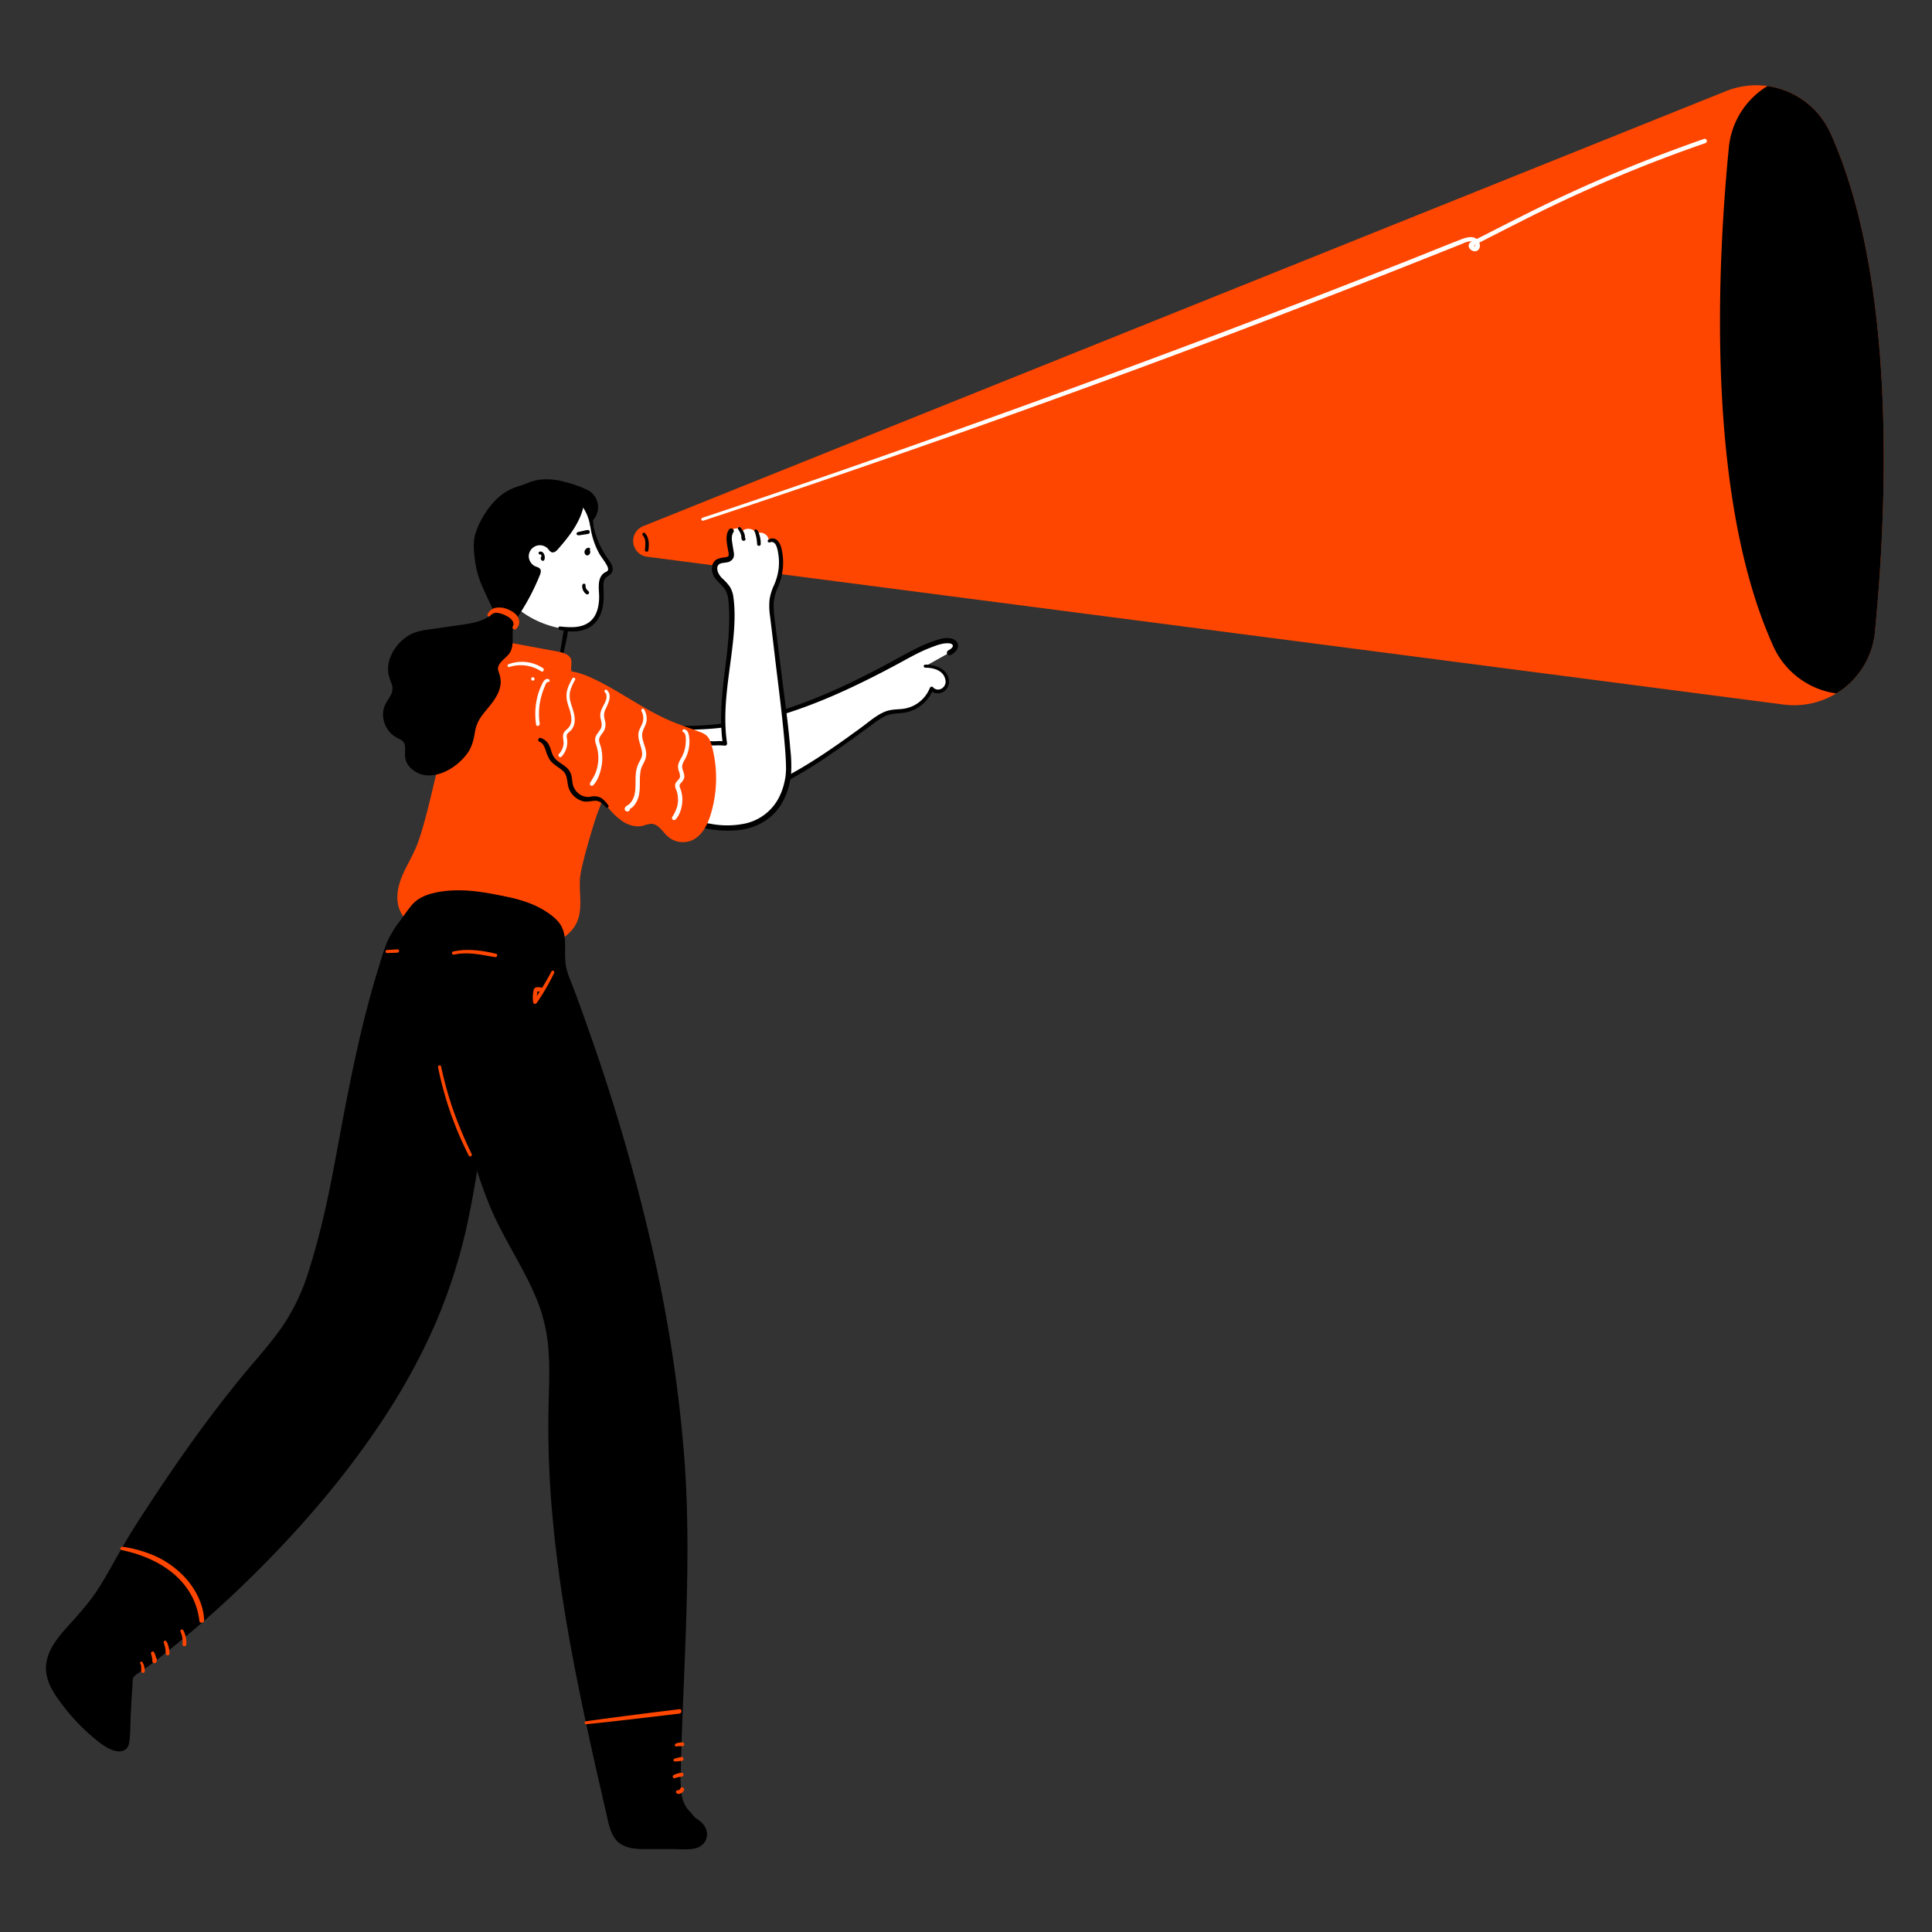 <svg viewBox="0 0 1000 1000" xmlns="http://www.w3.org/2000/svg"><rect x="0" y="0" width="1000" height="1000" fill="#333333" stroke="none"/><path d="M320.16 370.93a52.7 52.7 0 0 0 11.4 3.41c23.29 4.68 47.62 2 70.4-4.74s44.21-17.35 65.07-28.7c6.94-3.78 14-7.69 21.73-9.19 2.29-.45 5.52 0 5.75 2.32.16 1.71-1.56 2.94-3.06 3.78l-12.49 7c3 0 6.22.54 8.57 2.45s3.58 5.42 2.19 8.11-5.75 3.48-7.54 1a18.44 18.44 0 0 1-13.88 11.41c-2.77.47-5.65.29-8.36 1-2.93.8-5.45 2.63-7.91 4.43-16.42 12-32.9 24.18-51.21 33.05s-38.78 14.35-59 12.13" fill="#ffffff" class="fill-ffffff"></path><path d="M479 345.59c4.2 0 9.38 1.43 10.31 6.18a4.14 4.14 0 0 1-2 4.67 3.47 3.47 0 0 1-4.4-.73c-.51-.65-1.4-.17-1.64.43a17.58 17.58 0 0 1-8.5 9.15 17.91 17.91 0 0 1-6.53 1.72c-2.63.22-5.29.26-7.79 1.2-4.62 1.75-8.58 5.35-12.53 8.24-4.3 3.14-8.62 6.26-13 9.3-17.19 12-35.73 22.86-56.12 28.31a98 98 0 0 1-35 3.07c-1.72-.17-1.68 2.47 0 2.66 21.29 2.48 42.84-3.91 61.7-13.43a241.36 241.36 0 0 0 28-17.05q6.67-4.6 13.22-9.38l6.74-4.91a43.84 43.84 0 0 1 6.41-4.23c2.87-1.42 5.93-1.4 9-1.74a20 20 0 0 0 7-2.07 19.65 19.65 0 0 0 9.2-10.32l-1.64.43a5.3 5.3 0 0 0 6.13 1.3 5.77 5.77 0 0 0 3.62-5.49c-.05-6.47-6.84-8.95-12.28-8.87a.78.78 0 0 0 0 1.56zM319.77 371.6c5.66 2.58 11.87 3.87 18 4.76a127.62 127.62 0 0 0 18.42 1.33 156.53 156.53 0 0 0 37.44-4.69c24.46-6 47.41-16.72 69.54-28.52 6-3.2 11.91-6.73 18.27-9.19 2.78-1.07 6.12-2.42 9.15-2.34.76 0 2.11.13 2.49.94.57 1.22-1.51 2.34-2.3 2.81a1.33 1.33 0 0 0 1.35 2.3c2-1.13 4.3-3 3.65-5.58-.55-2.2-2.82-3-4.87-3.17-2.7-.16-5.58.85-8.09 1.71a68.88 68.88 0 0 0-8.52 3.65c-5.74 2.85-11.29 6.08-16.95 9.08s-11.58 6-17.47 8.83c-23.73 11.34-48.85 20.15-75.27 21.89a132.51 132.51 0 0 1-22.18-.34c-7.34-.75-15.06-1.82-21.87-4.77-.91-.39-1.71.93-.79 1.34z" fill="#000000" class="fill-000000"></path><path d="m334.91 288.16 588.33 76.52a42 42 0 0 0 47.18-37.54c6.2-63.08 11.63-181.51-23-258.15a42.05 42.05 0 0 0-54-21.84L332.9 272.34a8.24 8.24 0 0 0-4.5 10.9 8.26 8.26 0 0 0 6.51 4.92z" fill="#ff4600" class="fill-18c4ff"></path><path d="M947.45 69a42.21 42.21 0 0 0-32.6-24.46 41.92 41.92 0 0 0-20 31.78c-6.2 63.07-11.64 181.5 23 258.14a42.18 42.18 0 0 0 32.6 24.46 41.93 41.93 0 0 0 20-31.77c6.17-63.09 11.6-181.52-23-258.15zM354.41 414.69a.78.78 0 0 0 0-1.55.78.78 0 0 0 0 1.55z" fill="#000000" class="fill-000000"></path><path d="M365.3 384c4.59 1.67 5.12.08 9.95.87-3.78-24.9 5.14-47.52 3.29-72.64a17.06 17.06 0 0 0-1.76-7.38c-1.43-2.47-4-4.12-5.61-6.46s-2-6.16.47-7.6c2.19-1.29 5.9-.34 6.76-2.73a4.18 4.18 0 0 0 0-2.08l-.68-4.3c-.36-2.32-.67-4.92.7-6.83s5.11-1.87 5.52.45c1.84-2.59 6.6-1.9 7.63 1.09 2.44-1.93 6.75.61 6.23 3.68a2.74 2.74 0 0 1 3.45.38 6.81 6.81 0 0 1 1.7 3.33 28.88 28.88 0 0 1-.84 17.42 74 74 0 0 0-2.68 7c-1 3.9-.54 8-.05 12l5 41.11c1.45 11.83 2.9 23.68 3.35 35.6.15 4-1.34 53-71.42 20.74" fill="#ffffff" class="fill-ffffff"></path><path d="M398.58 280.73c1.24-.67 2.51.35 3.07 1.42a15 15 0 0 1 1.11 4.07 27.78 27.78 0 0 1 .26 8.09 30 30 0 0 1-2.3 8.37 28.6 28.6 0 0 0-2.36 7.32 34.73 34.73 0 0 0 .2 8.82c.36 2.94.73 5.88 1.08 8.82.73 6.11 1.43 12.22 2.17 18.32 1.48 12.09 3 24.17 4.09 36.3.43 4.92.88 9.89.94 14.84v1.74s-.06.86-.1 1.29c0 .24-.05.48-.08.72s0 .25 0 .37c-.05.36 0-.21 0 .17-.18 1.21-.4 2.41-.68 3.6a32.58 32.58 0 0 1-3 8.19 25.92 25.92 0 0 1-17.22 13.06 45.25 45.25 0 0 1-16.81.35 105.57 105.57 0 0 1-24.22-7c-2.41-1-4.8-2-7.17-3.1-1.56-.72-2.93 1.59-1.36 2.32a131.39 131.39 0 0 0 27.26 9.59 57.46 57.46 0 0 0 19.51 1.19c8.73-1.17 16.52-5.51 21.25-13.06a37.28 37.28 0 0 0 5.29-16.67 74 74 0 0 0-.44-12c-1-12.69-2.86-25.31-4.41-37.94-.77-6.28-1.58-12.55-2.37-18.82-.4-3.22-.82-6.44-1.2-9.66a56.08 56.08 0 0 1-.64-9.15 24.33 24.33 0 0 1 2.31-8.51 33.22 33.22 0 0 0 2.24-8.08 30.35 30.35 0 0 0 .09-8.46c-.31-2.32-.73-5.1-2.27-7a3.64 3.64 0 0 0-5.22-.76c-.71.58.19 1.63.94 1.22z" fill="#000000" class="fill-000000"></path><path d="M364.91 384.66a9.83 9.83 0 0 0 4.9 1.2 31.51 31.51 0 0 1 5.14.06 1.12 1.12 0 0 0 1.36-1.35c-2.51-16.88.94-33.55 2.85-50.29.93-8.2 1.59-16.77.47-25a13.7 13.7 0 0 0-1.81-5.5 25.7 25.7 0 0 0-3.59-4.06 9.53 9.53 0 0 1-2.71-3.85c-.35-1.16-.49-2.78.52-3.68s2.94-.83 4.28-1.12a4.28 4.28 0 0 0 3.36-2.54 5.74 5.74 0 0 0 .06-2.94c-.19-1.27-.4-2.54-.61-3.81-.33-2.09-.76-4.39.47-6.27.95-1.45-1.37-2.79-2.32-1.35-2.21 3.33-.86 7.81-.29 11.44.11.7.45 1.76-.12 2.32a3.32 3.32 0 0 1-1.72.56 12.81 12.81 0 0 0-4.09 1c-2.8 1.54-3.07 5.17-2 7.87 1.33 3.36 4.7 5.14 6.48 8.18a14.1 14.1 0 0 1 1.54 5.81c.21 2.22.32 4.46.36 6.69.07 4.28-.13 8.56-.46 12.83-.64 8.48-2 16.87-2.83 25.32-.94 9.65-1.4 19.33 0 29l1.35-1.36a21.22 21.22 0 0 0-5.1-.16 18.17 18.17 0 0 1-4.93-.4c-.82-.15-1.43 1-.6 1.42z" fill="#000000" class="fill-000000"></path><path d="M306.24 271.77a42.59 42.59 0 0 0 7.76 18.54c1.36 1.83 2.84 4.54 1.17 6.1a10.45 10.45 0 0 1-1.67 1c-2.4 1.51-2.43 4.92-2.29 7.74.32 6-.11 12.79-4.51 16.92s-11 4.15-16.83 3.07c-16-3-31.19-14.31-35-30.14-1.79-7.41-1-15.26 1.13-22.57 1.61-5.44 4.1-10.79 8.23-14.68 7.46-7 19.28-8 28.8-4.21 6.52 2.59 12.8 11.22 13.21 18.22" fill="#ffffff" class="fill-ffffff"></path><path d="M255.61 294.81c-1.4-6.85-.67-14 1.14-20.71 1.57-5.81 4.06-11.64 8.58-15.76a23.71 23.71 0 0 1 14.93-5.76c5.21-.23 11.1.75 15.44 3.78a23.64 23.64 0 0 1 9.67 15.41c.14 1.08 1.76 1.16 1.75 0-.07-5.88-3.66-11.67-7.89-15.54-4.44-4.07-10.43-5.76-16.36-6a27.45 27.45 0 0 0-17 4.66c-5.32 3.79-8.55 9.6-10.56 15.7a43.21 43.21 0 0 0-1.22 24.64.77.77 0 0 0 1.48-.41z" fill="#000000" class="fill-000000"></path><path d="M305.48 271.77a40.33 40.33 0 0 0 4.6 14.6c1.23 2.2 2.95 4.13 4.1 6.36.39.77.92 1.94.29 2.72-.37.46-1.06.64-1.55.95a5.51 5.51 0 0 0-1.21 1.05c-2.79 3.24-1.44 8.53-1.61 12.41-.2 4.48-1.33 9.34-5.12 12.16-4.3 3.2-10.06 2.77-15.09 2.25-1-.1-1.17 1.48-.23 1.72 4.61 1.2 9.86 1.32 14.27-.67s7.11-6.31 8-11a34.58 34.58 0 0 0 .53-7.25c0-2.25-.47-4.73.35-6.89s3.72-2.29 4.21-4.77-1.23-4.56-2.51-6.36a46.36 46.36 0 0 1-7.51-17.48c-.17-.84-1.61-.66-1.5.2z" fill="#000000" class="fill-000000"></path><path d="m304.16 283.56-.33.17a2.56 2.56 0 0 0-.46.33 2.22 2.22 0 0 0-.59.74 2.33 2.33 0 0 0-.2.52 2.84 2.84 0 0 0-.05.42 3 3 0 0 0 .06.42 1.74 1.74 0 0 0 .56 1l.24.18a.8.8 0 0 0 .42.13 1.16 1.16 0 0 0 .73-.13 1.37 1.37 0 0 0 .23-.17 1.32 1.32 0 0 0 .23-.17 2.14 2.14 0 0 0 .42-.73 1.65 1.65 0 0 0 .1-.58 2.1 2.1 0 0 0-.05-.43 1.38 1.38 0 0 0-.35-.69l-.24-.18a1.13 1.13 0 0 0-1.07-.06 1.12 1.12 0 0 0-.63.63 1.19 1.19 0 0 0 .06 1.07.08.08 0 0 1 0 .05l-.12-.29a.59.59 0 0 1 .05.19v-.32a1.15 1.15 0 0 1 0 .19l.05-.31a1.8 1.8 0 0 1-.05.19l.11-.28a.51.51 0 0 1-.09.16l.18-.23a.86.86 0 0 1-.13.14l.23-.18h1.15l.23.17a.86.86 0 0 1-.14-.13l.18.23a1.4 1.4 0 0 1-.1-.16l.12.26a1.25 1.25 0 0 1-.09-.37v.29a1.06 1.06 0 0 1 0-.31v.27a2 2 0 0 1 .09-.33l-.1.24a5.27 5.27 0 0 1 .53-.85l.08-.19a.54.54 0 0 0 0-.31.68.68 0 0 0-.21-.44.79.79 0 0 0-.94-.12zM279.69 286.94h-.05.12-.06.09c.09 0-.14-.08 0 0l.08.05c.09.05 0 0 0 0a.65.65 0 0 1 .09.08l.07.07c.06.06-.1-.15 0 0a1.74 1.74 0 0 1 .11.18.3.3 0 0 0 0 .1c0-.1-.05-.12 0-.06v.05a2.09 2.09 0 0 1 .08.23 3.58 3.58 0 0 1 .09.45.43.43 0 0 1 0 .11v.22a1 1 0 0 1 0 .24.41.41 0 0 1 0 .11s0 .14-.05.21v.05c.07-.12 0 0 0 .05l1.13-.3c.11.09.14.12.09.07s0 0 .08.1-.08-.15 0 0v.13-.06s-.06.25 0 .1 0 .08 0 .08v-.05c0-.06 0 0-.08.1.09-.1-.19.12-.06 0a.86.86 0 1 0-.87-1.49 1.52 1.52 0 0 0-.49.52 1.56 1.56 0 0 0-.16.7 1.47 1.47 0 0 0 .65 1.2.83.83 0 0 0 1.14-.3 3.05 3.05 0 0 0 .28-1.46 5 5 0 0 0-.27-1.33 2.58 2.58 0 0 0-.91-1.29 1.76 1.76 0 0 0-1.46-.27.77.77 0 0 0-.53.93.78.78 0 0 0 .93.53zM299.12 277h.1l-.52-.22c.46.48 1.2.26 1.77.18l1.32-.2c.91-.14 1.83-.24 2.73-.44a1 1 0 0 0 .71-1.26 1 1 0 0 0-1.25-.71c-.89.13-1.77.36-2.65.56l-1.3.28c-.48.11-1.22.18-1.45.7l.44-.34h-.09a.72.72 0 0 0-.52.79.71.71 0 0 0 .71.62zM290.32 344.47c.66-2.89 1.26-5.79 1.86-8.7s1.38-5.77 1.74-8.68c.15-1.26-1.88-1.49-2.18-.3-.37 1.43-.53 2.94-.77 4.4s-.47 2.82-.71 4.23c-.48 2.88-1 5.76-1.39 8.65-.14.93 1.23 1.37 1.45.4z" fill="#000000" class="fill-000000"></path><path d="m258.19 331.6 30.63 5.69c2.85.53 6.25 1.57 6.88 4.39a15.32 15.32 0 0 1-.09 3.7c-.09 4.6 4 8 7.21 11.28 7.79 8 12 19 12.74 30.17s-1.69 22.29-5.79 32.66c-2.32 5.86-8.65 27.53-9.41 33.8-1 8 1.54 16.51-1.68 23.87-3.05 7-10.52 11-17.92 12.73-19.79 4.72-46.54 4.07-63.25-7.55-4.3-3-8.61-6.44-10.6-11.28-2.2-5.34-1.18-11.5.94-16.88s5.28-10.28 7.51-15.61c6.9-16.5 13.83-59 20.87-75.45" fill="#ff4600" class="fill-18c4ff"></path><path d="M258.23 339.71a73.57 73.57 0 0 0 3.69-8.32c.53-1.44 1-2.9 1.46-4.37a16 16 0 0 0 1.05-4.43c0-.91-1.4-1.41-1.82-.49a26.73 26.73 0 0 0-1.16 4.39c-.36 1.38-.76 2.76-1.21 4.12a71.94 71.94 0 0 1-3.33 8.33c-.42.88.86 1.66 1.32.77zM301.71 303.32a.76.76 0 0 0 .93.32.81.81 0 1 0-.73-1.45c-.74.4-.59 1.44-.48 2.13a5.12 5.12 0 0 0 .64 1.72 4.34 4.34 0 0 0 1.43 1.49.92.92 0 0 0 1.2-.24.91.91 0 0 0-.07-1.22 6.38 6.38 0 0 1-.74-.73c-.06-.06-.11-.14-.17-.2s.11.15 0 .05a.83.83 0 0 0-.08-.12 4.25 4.25 0 0 1-.27-.46l-.11-.22c-.05-.1.07.18 0 0s0-.08 0-.11a4.44 4.44 0 0 1-.15-.52c0-.08 0-.17-.05-.26s0 .17 0 .05a.49.49 0 0 1 0-.12v-.26c0-.09-.06-.42 0-.23s0 .08 0 0c0-.21-.11-.05-.3.49l-.39.1-.38-.11-.12-.09-.19-.33c.05.13.05 0 0-.29l.18-.32.32-.18.56.07a.74.74 0 0 0-.87.11.73.73 0 0 0-.11.86z" fill="#000000" class="fill-000000"></path><path d="M301.85 259c-1.16 9.66-7.65 17.74-14.08 25-.46.53-1.1 1.11-1.77.9a2.11 2.11 0 0 1-.95-.92 6.79 6.79 0 1 0-7.61 10.43c.62.21 1.38.42 1.55 1.05a1.7 1.7 0 0 1-.17 1.08 114.21 114.21 0 0 1-11.71 22.19c-1.46 2.16-3.18 4.4-5.69 5.1a1.13 1.13 0 0 1-.83 0 1.3 1.3 0 0 1-.5-.65l-7.41-15.87a68.71 68.71 0 0 1-4.34-10.86 55.2 55.2 0 0 1-1.53-8.87 31.37 31.37 0 0 1 .05-9.33 28 28 0 0 1 2.46-6.76c3.77-7.75 9.48-15.13 17.57-18.08 1.45-.53 2.94-.91 4.38-1.42s2.86-1.18 4.32-1.68c8.34-2.8 17.42.12 25.62 3.29a16.83 16.83 0 0 1 4.17 2.1 8.8 8.8 0 0 1 .7 12.79 7.53 7.53 0 0 0-6.08-8.69" fill="#000000" class="fill-000000"></path><path d="M301.08 258.79c-1.07 7.4-5.22 13.83-9.84 19.53-1.19 1.48-2.43 2.92-3.68 4.34-.48.55-1 1.52-1.58.82a11 11 0 0 0-1.61-1.66 7.82 7.82 0 0 0-12.62 6.7 8.12 8.12 0 0 0 5.08 6.79c.22.08.91.2 1 .39s-.18.87-.32 1.19c-.43 1-.84 2-1.27 2.93q-1.18 2.73-2.52 5.38a114.9 114.9 0 0 1-6 10.52 39.26 39.26 0 0 1-3.15 4.52 9.78 9.78 0 0 1-1.8 1.72 8 8 0 0 1-.94.55 3.14 3.14 0 0 1-.58.22c-.41.07.06.24-.17 0s-.5-1.07-.68-1.45l-.61-1.32-1.44-3.09-2.67-5.73c-1.77-3.77-3.66-7.53-5.12-11.44a49.61 49.61 0 0 1-2.67-12.35c-.44-4.2-.48-8.24 1-12.25a46 46 0 0 1 5-9.35 34.09 34.09 0 0 1 6.79-7.54 27.61 27.61 0 0 1 9.32-4.63c2-.62 3.88-1.51 5.85-2.18a21.57 21.57 0 0 1 5.84-1.07 36.51 36.51 0 0 1 12 1.83c1.92.58 3.81 1.25 5.69 1.95a20.42 20.42 0 0 1 5.22 2.45 7.61 7.61 0 0 1 2.55 7.58 7 7 0 0 1-1.92 3.54l1.92 1.11a8.81 8.81 0 0 0-6.87-10.2c-1.54-.29-2.15 2.12-.64 2.33a6.31 6.31 0 0 1 5.3 7.26 1.16 1.16 0 0 0 1.91 1.12 9.9 9.9 0 0 0-2.57-15.58 60.32 60.32 0 0 0-12-4.29 33.43 33.43 0 0 0-12.81-1.16 24.55 24.55 0 0 0-6 1.6c-2.09.84-4.19 1.5-6.32 2.22a26.62 26.62 0 0 0-9.14 5.36 39 39 0 0 0-7 8.43 42.24 42.24 0 0 0-5 10.54c-1.21 4.26-.78 8.72-.24 13a48.52 48.52 0 0 0 3.38 13c1.74 4.14 3.73 8.17 5.63 12.23l3 6.38c.64 1.37 1.22 3.93 3.12 3.93 1.64 0 3.35-1.32 4.46-2.42a27.25 27.25 0 0 0 3.38-4.46 114.88 114.88 0 0 0 6.54-11.26q1.5-3 2.82-6c.41-.92.81-1.85 1.16-2.79a5.19 5.19 0 0 0 .64-2.79c-.36-1.66-2.29-1.7-3.49-2.46a6 6 0 0 1-2.72-4.56 5.76 5.76 0 0 1 7.06-5.85 6.06 6.06 0 0 1 2.31 1.12c.71.56 1.1 1.38 1.78 1.94 1.5 1.23 3-.06 4-1.22 5.17-5.92 10.26-12.23 12.6-19.86a30.92 30.92 0 0 0 1.11-5.46c.1-.89-1.44-1.11-1.57-.22z" fill="#000000" class="fill-000000"></path><path d="M258.49 312.88c-.9 3.89-4.09 6.95-7.69 8.68s-7.62 2.35-11.57 2.95L222.75 327c-3.37.51-6.82 1.05-9.82 2.67a22.39 22.39 0 0 0-9 9.72 14.88 14.88 0 0 0-1 11.15c.91 2.66 2.24 4.85 1.43 7.73s-3 5.06-4 7.79a11.6 11.6 0 0 0 1 10 11.83 11.83 0 0 0 3.78 4c2.49 1.57 5 1.77 5.7 5.18s-.77 6.39 1.36 9.66a11.5 11.5 0 0 0 8.24 4.9c4.66.52 9.29-1.42 13.18-4 4.32-2.92 8.15-6.92 9.68-11.91.88-2.88 1-6 1.93-8.81 1.55-4.55 5.15-8 8.07-11.85s5.32-8.71 3.89-13.29a16.44 16.44 0 0 1-1.07-3.55c-.13-2 1.15-3.82 2.57-5.24s3.07-2.67 4-4.44c1.63-3 .85-6.71 1.06-10.14a17 17 0 0 1 1.81-6.66" fill="#000000" class="fill-000000"></path><path d="M257.63 312.64c-2.26 8.59-12.57 9.88-19.93 10.92l-13.84 2c-4.16.58-8.46 1.09-12.15 3.25-6.6 3.84-11.8 11.9-10.7 19.7a33.12 33.12 0 0 0 1.76 5.66 6.89 6.89 0 0 1-.61 5.79c-.91 1.71-2.09 3.26-2.88 5a12 12 0 0 0-1 5.6 14 14 0 0 0 5.26 10.1 34.23 34.23 0 0 0 4 2.28 4.15 4.15 0 0 1 2.12 3.75c.11 1.85-.18 3.71.1 5.56a9.44 9.44 0 0 0 2.44 4.89 13.33 13.33 0 0 0 9.82 4.2c7.66 0 15.37-5.27 19.77-11.26 2.44-3.31 3.32-6.95 4-10.92a19.37 19.37 0 0 1 1.9-6 31.09 31.09 0 0 1 3.3-4.76c2.53-3.12 5.26-6.1 6.87-9.84a15.25 15.25 0 0 0 1.33-5.48 16.8 16.8 0 0 0-1.23-5.72c-1.24-3.95 3.84-6.43 5.74-9.21 2.37-3.47 1.45-7.7 1.71-11.61a15.47 15.47 0 0 1 1.61-5.85c.91-1.83-1.84-3.44-2.74-1.61-1.82 3.71-2.07 7.37-2 11.43a10.73 10.73 0 0 1-.94 5.57c-.9 1.57-2.41 2.68-3.67 4a9.89 9.89 0 0 0-2.87 4.73c-.41 2 .42 3.66 1 5.54 1.15 3.72-.56 7.56-2.6 10.63s-4.84 5.86-6.93 9a20.81 20.81 0 0 0-2.41 4.92 52.13 52.13 0 0 0-1.28 6.18c-1.44 7.46-7.45 13.24-14.34 16.06-3.47 1.42-7.52 2-11 .24a9.17 9.17 0 0 1-4-3.59c-.9-1.61-.79-3.36-.73-5.13.1-3.34-.47-6.48-3.58-8.24a24.18 24.18 0 0 1-4-2.32 11.07 11.07 0 0 1-3.19-4.67 10.07 10.07 0 0 1-.4-5.57 17.1 17.1 0 0 1 2.51-5.06 14.09 14.09 0 0 0 2.14-5 10.7 10.7 0 0 0-.86-5.6 16.29 16.29 0 0 1-1.38-5.57 14.4 14.4 0 0 1 1.17-5.86 21.07 21.07 0 0 1 7-8.8c3.37-2.4 7.4-3.05 11.4-3.69l13.29-2.15c7.3-1.19 15.77-2.07 20.56-8.45a12.24 12.24 0 0 0 2.14-4.54.89.89 0 0 0-1.71-.48z" fill="#000000" class="fill-000000"></path><path d="M253.72 318.67a4.12 4.12 0 0 1 3.49-1.47 11.63 11.63 0 0 1 4.71 1.5 7.77 7.77 0 0 1 3.26 2.54 3.46 3.46 0 0 1 .58 1.5 1.89 1.89 0 0 1-.05.82 8.15 8.15 0 0 0-.41 1 1 1 0 0 0 1.22 1.22c1-.17 1.67-1.5 2-2.36a4.94 4.94 0 0 0 0-3c-.74-2.22-2.69-3.63-4.72-4.6a11.44 11.44 0 0 0-7.11-1.25 5.91 5.91 0 0 0-4.38 3.55c-.34.89 1 1.28 1.45.61z" fill="#ff4600" class="fill-18c4ff"></path><path d="M232.67 464.27a86.07 86.07 0 0 1 34.28 2c7.33 1.93 14.66 4.94 20.51 10.71 7.11 7 1.65 17.3 5.5 27.48 35 92.43 61.86 194.85 61.6 296.86-.1 39.2-2.72 78.32-3.58 117.5-.16 7.2.22 15.62 5 19.74 2.42 2.09 1.48 2.57 4.18 4.06s5.22 4.9 4.43 8.41c-.94 4.1-5.29 4.89-8.74 4.89h-22.88c-4.65 0-9.79-.23-13.2-4.14-2.48-2.85-3.5-7.08-4.42-11.1-15.83-69-31.8-139.29-30.31-211 .31-14.88 1.35-30.07-1.93-44.4-4-17.37-13.84-31.57-21.7-46.8-13.79-26.69-21.79-57.9-22.94-89.53-1-28.43 3.23-57.85-4.14-84.82l-.75 7.42" fill="#000000" class="fill-000000"></path><path d="M232.87 465a86 86 0 0 1 28.81.91c8.27 1.7 16.69 4.44 23.2 10a14.15 14.15 0 0 1 5.37 10.34c.26 3.57-.11 7.15.09 10.72a36.73 36.73 0 0 0 2.73 11.09q2.37 6.31 4.67 12.66a1076.82 1076.82 0 0 1 31.93 103.16A789.8 789.8 0 0 1 349.53 732c4 37.09 4.2 74.16 2.92 111.4-.66 19.1-1.55 38.18-2.19 57.27-.28 8.66-1.16 17.62-.27 26.26a23.4 23.4 0 0 0 2.57 9.27 14.08 14.08 0 0 0 2.56 3.19c.92.9 1.6 2 2.5 2.86 1.14 1.17 2.73 1.73 3.88 2.91 1.64 1.69 2.65 4.3 1.56 6.54-1.58 3.24-6 3-9.06 3-7.82 0-15.69.28-23.49 0-4.27-.17-8.44-1.23-10.86-5.06-2.24-3.54-2.9-8-3.82-12.05q-3.12-13.6-6.17-27.22c-8.18-36.65-15.68-73.53-19.89-110.88a542.52 542.52 0 0 1-3.54-56c-.16-18.1 2-36.59-1.06-54.52-2.89-16.64-11.69-31-19.67-45.59A207.79 207.79 0 0 1 246.67 596a221.65 221.65 0 0 1-7-52.64c-.27-18.12 1.18-36.27 0-54.38a128.58 128.58 0 0 0-4-25.27 1.29 1.29 0 0 0-2.52.34c-.24 2.47-.46 4.95-.71 7.42-.16 1.6 2.35 1.59 2.51 0q.38-3.72.77-7.42l-2.52.35c4.81 18.23 4.58 37.13 4.18 55.84-.39 18.21-.41 36.26 2.35 54.31a213.56 213.56 0 0 0 14.16 50.53c6.77 16.09 16.84 30.51 23.57 46.59a85.75 85.75 0 0 1 6.41 26.72c.72 9.3.33 18.64.1 28a507.25 507.25 0 0 0 1.95 58c3.41 38.13 10.51 75.82 18.64 113.19q3 13.89 6.21 27.74 1.62 7.15 3.27 14.29c.87 3.8 1.63 7.85 3.73 11.21 4.16 6.64 12 6.26 18.93 6.28h11.59c3.56 0 7.3.37 10.82-.23 6.39-1.09 9-7.57 4.8-12.74a16.35 16.35 0 0 0-3.68-3c-1.12-.78-1.74-2-2.7-2.95a16.12 16.12 0 0 1-4.75-9.42 64.46 64.46 0 0 1-.43-11.95q.18-7.35.42-14.69c.33-10 .73-19.91 1.13-29.86 1.57-38.76 3.2-77.54.4-116.29a745.49 745.49 0 0 0-16.91-110.67 1002.94 1002.94 0 0 0-31-107.28q-4.44-12.81-9.16-25.51c-1.53-4.13-3.6-8.33-4.32-12.7-.64-3.89-.32-7.83-.44-11.76-.1-3.24-.57-6.58-2.33-9.38-1.9-3-5.07-5.33-8.05-7.21-7.07-4.44-15.49-6.65-23.67-7.9a88.84 88.84 0 0 0-26 0c-1 .14-.56 1.63.41 1.5z" fill="#000000" class="fill-000000"></path><path d="M267 466.23c-28.95-6.79-47.4-5-53.55 3.79-4.41 6.28-10.14 12.51-12.64 19.82-10.13 29.51-16.49 60-22.33 90.61-3.1 16.22-5.77 32.54-9.55 48.63q-1.55 6.57-3.34 13.09c-3.13 11.3-6.11 22.74-11.35 33.23-5.37 10.75-13 20.22-20.81 29.31-20.61 23.85-49.54 64.75-66 91.64-8 13.11-14.46 27.35-24.63 38.86-8 9.09-19 18.35-17.67 30.39.56 5 3.26 9.4 6.17 13.46a109.64 109.64 0 0 0 20 21.18c4.18 3.39 14.14 9.11 14.56.54.54-10.91 1-21.81 1.87-32.69.11-1.35 7.11-5.46 8.34-6.42q4.91-3.81 9.78-7.67c43.82-34.79 90.42-84.17 119.43-132.56 13.53-22.57 24.65-46.7 31.52-72.14 6.36-23.53 10-47.7 12.69-71.91.63-5.77 1.21-11.53 1.78-17.3 1.64-16.69 3-33.61.26-50.17-.68-4.21-2.56-9.27-6.8-9.7" fill="#000000" class="fill-000000"></path><path d="M267.19 465.37c-13.7-3.28-29.3-6.57-43.3-3-4 1-8 2.84-10.75 6.09-2.22 2.68-4.22 5.63-6.29 8.43a52.94 52.94 0 0 0-6.45 10.66c-1.83 4.35-3.12 9-4.51 13.48s-2.8 9.32-4.09 14c-2.58 9.37-4.88 18.82-7 28.31-4.32 19.3-7.87 38.76-11.48 58.2s-7.81 38.51-13.82 57.21a105.61 105.61 0 0 1-11.81 25.51c-4.93 7.56-10.77 14.4-16.61 21.26-20.26 23.76-38.45 49.5-55.5 75.64-4 6.07-7.88 12.19-11.54 18.46-4.45 7.62-8.53 15.47-13.31 22.9-4.62 7.18-10.22 13.26-15.92 19.57-4.76 5.3-9.71 11.31-10.81 18.58-1.23 8.34 3.44 15.44 8.28 21.77a106.32 106.32 0 0 0 18.42 18.87c3.21 2.53 8.48 6.21 12.84 4.94 2.14-.63 3.13-2.6 3.4-4.68.61-4.78.5-9.75.75-14.56.27-5.17.57-10.33.93-15.49.11-1.54-.18-2.92 1-4a29.48 29.48 0 0 1 3.4-2.47c6.22-4.15 12-8.91 17.81-13.63 13.77-11.18 27-23.07 39.6-35.52 25.66-25.26 49.38-52.87 69.05-83.08a325.26 325.26 0 0 0 26-48 283.21 283.21 0 0 0 16.8-53.22 563.92 563.92 0 0 0 8.9-58c2.1-19.43 4.67-39.25 2.43-58.78-.64-5.6-1.45-14.94-8.56-16-1.73-.26-2.48 2.39-.73 2.66 3.64.55 4.91 4.49 5.58 7.64a90.69 90.69 0 0 1 1.54 14 211.73 211.73 0 0 1-.81 28.49c-1.59 19-3.6 38.11-6.6 57-2.93 18.47-6.81 36.9-12.8 54.64a288.55 288.55 0 0 1-22.23 49.4c-17.14 30.45-38.95 58.16-62.73 83.67q-18 19.29-37.63 36.88-9.39 8.4-19.16 16.36C83.72 854.22 78 858.94 71.84 863c-1.59 1.06-4.12 2.36-5 4.13-.65 1.23-.44 3-.53 4.35-.19 2.58-.35 5.16-.51 7.74-.29 4.88-.54 9.75-.78 14.63-.11 2.29-.11 4.61-.33 6.89-.13 1.28-.36 2.7-1.74 3.18-2.14.74-5.07-.9-6.86-1.91a44.3 44.3 0 0 1-7.45-5.63A103.22 103.22 0 0 1 31 876.6c-2.46-3.67-4.63-7.75-4.81-12.26a20 20 0 0 1 2.7-10.44c3.62-6.61 9.32-11.79 14.29-17.36 11.11-12.44 18-27.87 26.7-41.94a800.17 800.17 0 0 1 52.57-74.75c9.7-12.26 20.78-23.6 29-37 9.39-15.4 13.81-33.62 18-51C174 613.09 177 594 180.67 575c3.59-18.56 7.44-37.07 12.3-55.34 2.42-9.14 5.1-18.21 8.1-27.17a45.81 45.81 0 0 1 5.68-11.5c2.3-3.37 4.87-6.54 7.25-9.85 6.06-8.44 18.91-8.34 28.19-7.78a153.8 153.8 0 0 1 24.52 3.71c1.13.26 1.61-1.46.48-1.73z" fill="#000000" class="fill-000000"></path><g fill="#ff4600" class="fill-18c4ff"><path d="M62.92 802.28c15 3.2 29.83 10.63 36.89 24.93a37.62 37.62 0 0 1 3.41 11.84c.2 1.38 2.46 1 2.43-.33-.21-7.66-3.91-15.14-8.73-20.93a48 48 0 0 0-19.82-13.7 62.41 62.41 0 0 0-13.71-3.48c-1.08-.15-1.58 1.43-.47 1.67zM72.67 861c.12.34.23.68.32 1a4.87 4.87 0 0 1 .12.52v.77a.77.77 0 0 1 0 .15v.54a7.79 7.79 0 0 1 0 1.08.92.92 0 0 0 1.83 0 9.74 9.74 0 0 0-.27-2.41 10.63 10.63 0 0 0-.87-2.23.72.72 0 0 0-.89-.29.7.7 0 0 0-.41.84zM78.33 855.16a1.08 1.08 0 0 0-.16.82l.07.22a5.44 5.44 0 0 1 .15.54c.1.35.18.72.26 1.08a8 8 0 0 1 .2 1.09v.91a1 1 0 0 0 .89 1 1 1 0 0 0 1.26-.72l.18-.8a1 1 0 1 0-2-.56l-.16.81 2 .27a14.87 14.87 0 0 0-.41-2.49 9.3 9.3 0 0 0-.37-1.09c-.09-.22-.18-.44-.28-.66a2.55 2.55 0 0 0-.13-.29 1.11 1.11 0 0 0-.67-.45.71.71 0 0 0-.8.32zM84.79 850.18c.19 1 .57 1.93.76 2.92 0 .25.09.5.13.75a1.11 1.11 0 0 1 0 .17v.43c0 .56.08 1.11.16 1.66a1 1 0 0 0 1.06.69 1 1 0 0 0 .83-.95 10.57 10.57 0 0 0-.43-3.25 9 9 0 0 0-1.16-3 .78.78 0 0 0-1.42.6zM93.46 844.61a12.63 12.63 0 0 1 1 6.48 1 1 0 0 0 1 1 1 1 0 0 0 1-1 13.51 13.51 0 0 0-1.61-7.29.81.81 0 0 0-1.09-.29.83.83 0 0 0-.29 1.1zM303.37 892.47c16.11-1.65 32.18-3.59 48.25-5.5 1.45-.17 1.46-2.47 0-2.29-16.16 2-32.32 4-48.45 6.28-.85.12-.66 1.6.2 1.51zM350 903.91h.41a3.21 3.21 0 0 0 .53-.07h.12-.06H351.57a12.19 12.19 0 0 1 1.6 0 1 1 0 0 0 0-2 14.35 14.35 0 0 0-1.85.21c-.26 0-.53.1-.79.16a3.68 3.68 0 0 0-.91.39.75.75 0 0 0-.34.82.76.76 0 0 0 .71.54zM349.41 911.72a6.18 6.18 0 0 0 .86 0l.82-.1 1.69-.2a1.14 1.14 0 0 0 .72-.3 1 1 0 0 0 .28-.86 1 1 0 0 0-1.27-.84l-1.66.4-.85.18a6.23 6.23 0 0 0-.83.28.74.74 0 0 0 .2 1.46zM349.27 920.35c.55-.09 1.08-.31 1.62-.45.27-.06.53-.12.8-.16h.34-.14l.67-.09h-.27l.47-.06a1.06 1.06 0 0 0 .73-.3 1 1 0 0 0 .3-.73 1 1 0 0 0-1-1 10.23 10.23 0 0 0-2.19.43c-.33.1-.64.22-1 .35l-.59.25a3.17 3.17 0 0 0-.56.4.83.83 0 0 0-.13 1 .87.87 0 0 0 .94.38zM351.39 927a.79.79 0 0 0-.87-.37.83.83 0 0 0-.48.38 1 1 0 0 0 .17 1.17 1.77 1.77 0 0 0 1.75.24 3.31 3.31 0 0 0 2-1.67 1.15 1.15 0 0 0 .14-.55v-.28a1 1 0 0 0-.63-.7 1 1 0 0 0-.83 0 .87.87 0 0 0-.35.22 1 1 0 0 0-.27.48v.06l.11-.26a2.51 2.51 0 0 1-.26.45l.13-.17a2.09 2.09 0 0 1-.42.42l.22-.17a2.43 2.43 0 0 1-.52.3l.25-.1a2.75 2.75 0 0 1-.49.14 2 2 0 0 0-.64.23l.21-.09h.46l.2.08.16.12.12.16.08.19v.4l-.2.34-.15.12-.18.08a.74.74 0 0 0 .44-1.08zM284.9 349.07c6.58-3.59 14.77-1.24 21.57 1.91 14.09 6.55 26.58 16.24 40.88 22.28 4.88 2.06 9.94 3.68 14.88 5.58a11.32 11.32 0 0 1 3.18 1.65c1.75 1.43 2.53 3.7 3.11 5.88a64.34 64.34 0 0 1-.66 35.16c-1.69 5.53-4.61 11.31-9.95 13.52A11.92 11.92 0 0 1 345.7 433c-2.78-2.49-4.89-6.56-8.62-6.61a16.83 16.83 0 0 0-4.2 1c-3.63.9-7.53-.23-10.66-2.26a36.7 36.7 0 0 1-8-7.77c-1.42-1.73-3-3.59-5.22-3.93-1.49-.24-3 .28-4.5.38-4.5.28-8.63-3.58-9.42-8-.29-1.64-.21-3.37-.84-4.91-1.49-3.7-6.29-4.9-8.56-8.19-1.13-1.63-1.54-3.63-2.26-5.48s-2-3.7-3.9-4.18"></path></g><path d="M314.89 416.89a15.24 15.24 0 0 0-3.51-3.74 7.43 7.43 0 0 0-5.41-.81 7.81 7.81 0 0 1-5.4-.86 9.08 9.08 0 0 1-3.42-3.64c-.88-1.69-.89-3.52-1.17-5.37a8.4 8.4 0 0 0-2.1-4.56c-2.17-2.38-5.61-3.49-7.33-6.3-1.15-1.89-1.38-4.18-2.46-6.1a7.08 7.08 0 0 0-4.31-3.57 1.05 1.05 0 0 0-.57 2c1.68.56 2.48 2.4 3.06 3.92a23.69 23.69 0 0 0 2.27 5.39c1.81 2.63 4.84 3.82 7.06 6 2.57 2.55 1.64 6.46 3.13 9.56a10.84 10.84 0 0 0 7.37 6c2.16.41 4.08-.34 6.21-.34s3.93 1.82 5.33 3.38c.6.66 1.81-.24 1.25-1z" fill="#000000" class="fill-000000"></path><g fill="#ffffff" class="fill-ffffff"><path d="M283.92 351.51c-2-.62-3 1.81-3.66 3.24a33.25 33.25 0 0 0-2.27 6.58 36.83 36.83 0 0 0-.5 13.72c.18 1.22 2 .7 1.86-.52a34.21 34.21 0 0 1 .2-11.33 38.15 38.15 0 0 1 1.43-5.36c.32-.92.68-1.84 1.08-2.73.29-.67.73-2.17 1.66-2.09s1-1.26.2-1.51zM296.27 351.11c-1.77 3.2-3.46 6.54-3 10.31s2.4 7 2.46 10.73a6.24 6.24 0 0 1-1.61 4.68c-1 1-2.22 1.75-2.58 3.22-.42 1.71.38 3.52.14 5.28a9.14 9.14 0 0 1-2.36 4.94c-.83.9.52 2.26 1.35 1.35a11 11 0 0 0 2.83-9.1c-.17-1.12-.43-2.11.41-3 .49-.54 1.11-1 1.61-1.5a7.28 7.28 0 0 0 1.86-4.06c.52-3.57-1-6.82-1.94-10.18a11.68 11.68 0 0 1-.33-6 24.29 24.29 0 0 1 2.54-5.85c.48-.88-.85-1.66-1.34-.78zM313.09 358.25c1.56 1.66.69 4.16-.21 5.92s-2.09 3.67-2.19 5.82 1.36 4.67.39 6.87c-.72 1.64-2.18 2.84-2.79 4.56-.71 2 .29 3.86.78 5.8a21.41 21.41 0 0 1 .59 6.33 21.75 21.75 0 0 1-1.29 6.22c-.74 2.06-2 3.7-3 5.62a1 1 0 0 0 1.52 1.17c2.36-2.21 3.69-6.16 4.33-9.24a23.72 23.72 0 0 0-.09-10.27c-.4-1.67-1.56-3.57-.8-5.26.62-1.42 1.82-2.51 2.49-3.91a7.42 7.42 0 0 0 .29-4.92 13.73 13.73 0 0 1-.48-3 7.69 7.69 0 0 1 .85-3c1.36-3 3.54-6.92.67-9.78-.7-.7-1.75.36-1.08 1.08zM332 368a7.59 7.59 0 0 1 .59 6.11c-.65 1.87-1.89 3.45-2.13 5.47-.44 3.61 1.7 6.79 1.9 10.32.11 2.16-1.08 3.59-1.94 5.45a16.56 16.56 0 0 0-1.36 5.76c-.33 4.15.42 8.65-1.48 12.52a8.22 8.22 0 0 1-1.93 2.62c-.67.59-1.78.93-2.15 1.79a1.37 1.37 0 0 0 2.44 1.25 1.11 1.11 0 0 0-.17-1.31l-.09-.1c-.83-.85-2.43.3-1.69 1.31l.07.1.17-1.31.36-.18 1 .56-.09-.14.11.87c.07-.25 1.4-.95 1.69-1.21a9.76 9.76 0 0 0 1.63-1.94 13.29 13.29 0 0 0 1.89-5c.71-4 0-8.14.79-12.12.4-2 1.46-3.54 2.26-5.37a8.35 8.35 0 0 0 .46-4.74c-.53-3.27-2.69-6.66-1.7-10 .59-2 1.81-3.62 2.05-5.72a9.44 9.44 0 0 0-1.27-5.78.8.8 0 0 0-1.38.8zM353.61 378.89c1.65.78 1.4 4.06 1.32 5.6a17.05 17.05 0 0 1-1.62 6.47c-.86 1.81-2.21 3.49-2.35 5.56a7.32 7.32 0 0 0 .4 2.62 6.78 6.78 0 0 1 .61 2.92c-.26 1.52-2.08 2.29-2.47 3.85a5.06 5.06 0 0 0 .55 3 14.77 14.77 0 0 1 .7 2.63 14.63 14.63 0 0 1-.27 6 22.21 22.21 0 0 1-2.53 5.35 1.07 1.07 0 0 0 1.68 1.29c2.24-2.25 3.27-6 3.51-9a16.9 16.9 0 0 0-.38-5 16 16 0 0 0-.7-2.23c-.41-1.08-.52-1.63.25-2.51.92-1 1.8-2 1.89-3.43.09-1.72-.93-3.19-1.1-4.85-.2-1.94 1.3-3.7 2.06-5.39a19.33 19.33 0 0 0 1.45-10.94c-.22-1.42-.82-3.07-2.42-3.34-.77-.12-1.42 1-.58 1.38zM263.65 345.22a19.52 19.52 0 0 1 16.46 2.24c1 .65 1.93-.95.94-1.61a19.71 19.71 0 0 0-17.79-2.06c-.88.33-.54 1.72.39 1.43zM275.81 352.3a.88.88 0 0 0 0-1.76.88.88 0 0 0 0 1.76z"></path></g><g fill="#ff4600" class="fill-18c4ff"><path d="M226.75 552.46a177.71 177.71 0 0 0 15.9 45.68c.51 1 1.94.12 1.47-.87a220.16 220.16 0 0 1-9.39-22.27 188.61 188.61 0 0 1-6.42-23c-.22-1-1.78-.59-1.56.43zM200.45 493.3l5.29-.2a.87.87 0 0 0 .85-.86.86.86 0 0 0-.85-.85l-5.29.32a.8.8 0 1 0 0 1.59zM235 494.12c7.18-1.58 14.14.11 21.22 1.28 1.13.19 1.64-1.48.48-1.75-7.12-1.69-14.92-2.81-22.14-1.15-1.06.24-.62 1.86.44 1.62zM285.44 502.82a129.25 129.25 0 0 1-9.38 15.28l1.86.24a12.1 12.1 0 0 1 .11-4l.15-.84c0-.16.05-.31.08-.46s0-.26-.24.07l2 .31c1.39.3 2-1.84.59-2.12a7.61 7.61 0 0 0-3.1-.28 2 2 0 0 0-1.36 1.77 17 17 0 0 0-.18 6.07c.18.93 1.4.91 1.86.25a117.4 117.4 0 0 0 9-15.52c.44-.9-.89-1.7-1.36-.79z"></path></g><path d="M332.7 277.12c1.87 2.06 1.3 5 1.13 7.55-.07 1 1.59 1.23 1.74.23.47-3 .48-6.6-1.72-8.93-.72-.76-1.85.38-1.15 1.15zM382.1 274a11.63 11.63 0 0 1 .83 1.35l.17.34a1.42 1.42 0 0 0 .08.18s.06.15.05.11c.08.2.17.4.27.7a6 6 0 0 1 .19.73c0 .06 0 .14 0 0a1.21 1.21 0 0 1 0 .19v.33a2.7 2.7 0 0 0 .55 1.76 1 1 0 0 0 1.25.07.94.94 0 0 0 .25-1.23s0-.09-.08-.14 0-.06 0 0c0-.11-.06-.21-.08-.32 0 .09 0 .11 0 0a1.49 1.49 0 0 1 0-.21v-.34a6 6 0 0 0-.5-1.79 10 10 0 0 0-1.83-2.69.73.73 0 0 0-1-.06.72.72 0 0 0-.19.95zM390.45 274.93c.09.24.25.43.35.67a6.73 6.73 0 0 1 .23.8c.15.58.33 1.16.45 1.75a26.55 26.55 0 0 1 .4 3.46.93.93 0 1 0 1.86 0 13.47 13.47 0 0 0-.47-4.09 13.31 13.31 0 0 0-.63-1.94 2.52 2.52 0 0 0-1.27-1.56.75.75 0 0 0-.92.91z" fill="#000000" class="fill-000000"></path><path d="M364 269.51q54.5-18 108.69-36.94 54.44-19 108.54-38.9 53.88-19.81 107.39-40.6 26.76-10.38 53.44-21l13.68-5.45c1.83-.73 4.49-2.22 6.48-1.46.55.2 1.6 1 1.53 1.68 0 0-1.35 1.64-.69.47.57-1 2.1-1.44 3.16-2 7.5-3.84 15-7.68 22.53-11.46a749.5 749.5 0 0 1 81.43-35.33c4.15-1.51 8.31-3 12.48-4.42 1.38-.48.79-2.69-.61-2.2a772.15 772.15 0 0 0-89.35 37.46c-8 4-15.9 8-23.82 12.06l-5.94 3c-1.13.58-2.62 1.06-2.75 2.52-.18 1.93 2.18 3.56 3.94 3 2.26-.7 2.23-3.57 1.11-5.22-2.05-3-5.84-2-8.68-.92-9.63 3.74-19.19 7.65-28.79 11.45q-57.65 22.77-115.68 44.52-58.29 21.84-116.91 42.74-58.42 20.91-117.18 40.68L363.55 268c-.93.31-.53 1.79.41 1.48z" fill="#ffffff" class="fill-ffffff"></path></svg>